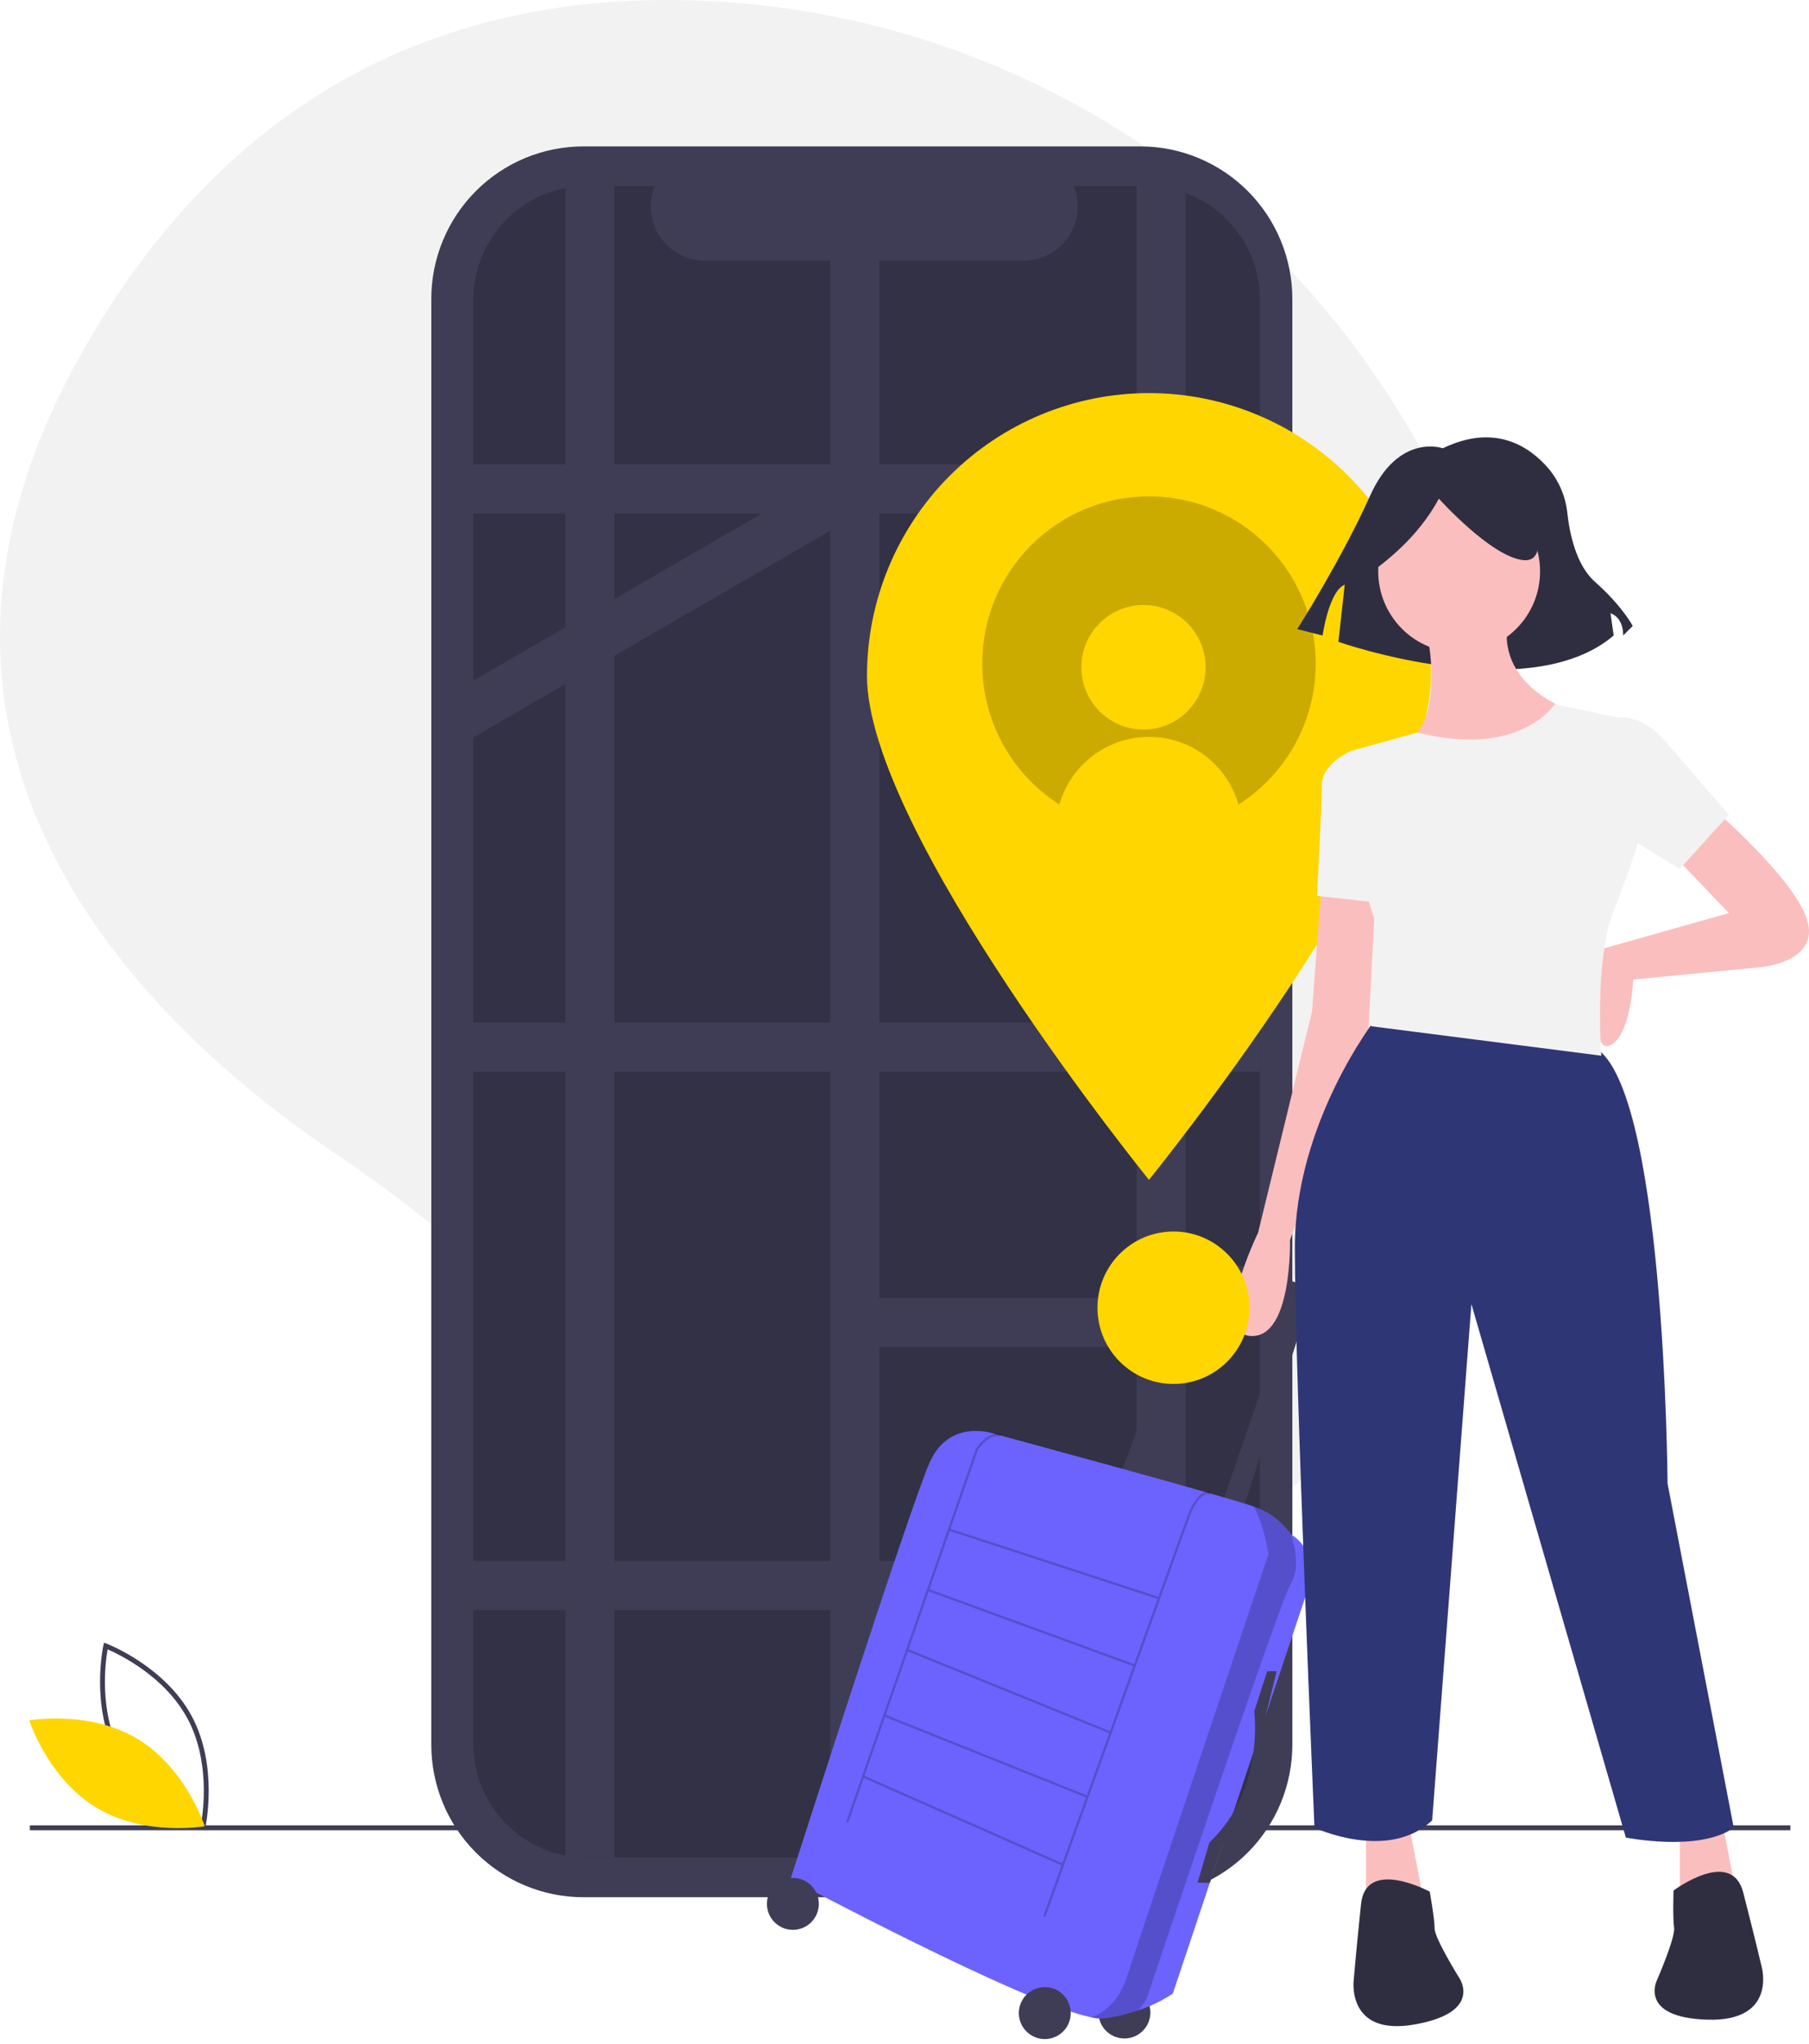 <svg width="309" height="349" viewBox="0 0 309 349" fill="none" xmlns="http://www.w3.org/2000/svg">
<g clip-path="url(#clip0)">
<path d="M256.665 112.128C240.371 48.117 184.072 1.91 117.988 0.056C83.052 -0.923 46.289 10.653 19.523 51.162C-28.324 123.576 22.463 173.617 57.871 197.395C74.977 208.906 90.391 222.747 103.665 238.517C127.582 266.872 173.592 302.106 228.389 246.899C268.105 206.884 267.518 154.765 256.665 112.128Z" fill="#F2F2F2"/>
<path d="M222.386 96.049H220.748V51.046C220.748 47.626 220.076 44.239 218.77 41.079C217.464 37.919 215.55 35.047 213.137 32.629C210.725 30.21 207.86 28.292 204.708 26.983C201.556 25.674 198.177 25 194.765 25H99.653C96.241 25 92.862 25.674 89.71 26.983C86.557 28.292 83.693 30.21 81.28 32.629C78.868 35.047 76.954 37.919 75.648 41.079C74.342 44.239 73.67 47.626 73.67 51.046V297.934C73.67 301.355 74.342 304.742 75.648 307.902C76.954 311.062 78.868 313.933 81.28 316.352C83.693 318.77 86.557 320.689 89.71 321.998C92.862 323.307 96.241 323.981 99.653 323.981H194.765C198.177 323.981 201.556 323.307 204.708 321.998C207.86 320.689 210.725 318.77 213.137 316.352C215.55 313.933 217.464 311.062 218.77 307.902C220.076 304.742 220.748 301.355 220.748 297.934V128.083H222.386V96.049Z" fill="#3F3D56"/>
<path d="M305.822 311.705H5.102V312.545H305.822V311.705Z" fill="#3F3D56"/>
<path opacity="0.2" d="M215.218 51.229V297.754C215.22 300.309 214.72 302.84 213.745 305.201C212.771 307.562 211.342 309.707 209.539 311.514C207.737 313.321 205.597 314.753 203.242 315.73C200.887 316.707 198.362 317.208 195.813 317.206H100.245C97.696 317.208 95.172 316.706 92.817 315.729C90.462 314.752 88.322 313.319 86.52 311.513C84.718 309.706 83.288 307.561 82.314 305.2C81.34 302.839 80.839 300.309 80.841 297.754V51.229C80.839 48.674 81.34 46.144 82.314 43.783C83.288 41.422 84.718 39.277 86.52 37.471C88.322 35.664 90.462 34.231 92.817 33.255C95.172 32.278 97.696 31.776 100.245 31.777H111.838C111.267 33.181 111.049 34.703 111.204 36.211C111.358 37.718 111.88 39.164 112.723 40.422C113.566 41.68 114.705 42.71 116.039 43.423C117.374 44.135 118.862 44.508 120.374 44.508H174.864C176.375 44.508 177.864 44.135 179.198 43.423C180.532 42.71 181.671 41.68 182.514 40.422C183.358 39.164 183.88 37.718 184.034 36.211C184.188 34.703 183.97 33.181 183.399 31.777H195.813C198.362 31.775 200.887 32.277 203.242 33.254C205.597 34.23 207.737 35.663 209.539 37.47C211.342 39.276 212.771 41.422 213.745 43.783C214.72 46.144 215.22 48.674 215.218 51.229Z" fill="black"/>
<path d="M34.972 312.5L34.523 312.332C34.424 312.294 24.593 308.518 19.988 299.957C15.382 291.395 17.637 281.087 17.661 280.984L17.767 280.514L18.216 280.683C18.315 280.72 28.146 284.496 32.751 293.058C37.357 301.62 35.102 311.928 35.078 312.031L34.972 312.5ZM20.725 299.558C24.619 306.797 32.388 310.508 34.356 311.355C34.73 309.24 35.904 300.688 32.014 293.456C28.124 286.225 20.352 282.509 18.383 281.66C18.009 283.776 16.835 292.327 20.725 299.558Z" fill="#3F3D56"/>
<path d="M23.507 296.954C31.784 301.945 34.971 311.86 34.971 311.86C34.971 311.86 24.74 313.681 16.464 308.69C8.187 303.698 5 293.784 5 293.784C5 293.784 15.231 291.962 23.507 296.954Z" fill="#FFD600"/>
<path d="M104.953 31.777V317.206H100.245C99.014 317.208 97.785 317.091 96.576 316.858V32.126C97.785 31.892 99.014 31.776 100.245 31.777L104.953 31.777Z" fill="#3F3D56"/>
<path d="M150.186 44.508H141.81V317.206H150.186V44.508Z" fill="#3F3D56"/>
<path d="M202.54 32.978V316.005C200.387 316.802 198.109 317.209 195.813 317.206H194.163V31.777H195.813C198.109 31.775 200.387 32.181 202.54 32.978Z" fill="#3F3D56"/>
<path d="M215.218 79.305H80.841V87.702H215.218V79.305Z" fill="#3F3D56"/>
<path d="M215.218 174.611H80.841V183.008H215.218V174.611Z" fill="#3F3D56"/>
<path d="M210.916 221.635H143.485V230.032H210.916V221.635Z" fill="#3F3D56"/>
<path d="M215.218 114.992H141.81V123.389H215.218V114.992Z" fill="#3F3D56"/>
<path d="M147.862 87.139L146.89 87.702L141.81 90.641L104.953 111.974L96.576 116.823L80.841 125.93V116.231L96.576 107.124L104.953 102.279L130.137 87.702L141.81 80.947L143.673 79.868L147.862 87.139Z" fill="#3F3D56"/>
<path d="M215.218 266.559H80.841V274.956H215.218V266.559Z" fill="#3F3D56"/>
<path d="M244.423 115.412C244.423 142.078 196.257 201.482 196.257 201.482C196.257 201.482 148.092 142.078 148.092 115.412C148.092 102.607 153.167 90.326 162.199 81.271C171.232 72.216 183.483 67.129 196.257 67.129C209.032 67.129 221.283 72.216 230.315 81.271C239.348 90.326 244.423 102.607 244.423 115.412Z" fill="#FFD600"/>
<path opacity="0.2" d="M196.257 141.863C211.987 141.863 224.738 129.081 224.738 113.313C224.738 97.545 211.987 84.763 196.257 84.763C180.528 84.763 167.777 97.545 167.777 113.313C167.777 129.081 180.528 141.863 196.257 141.863Z" fill="black"/>
<path d="M195.321 124.583C201.181 124.583 205.931 119.821 205.931 113.947C205.931 108.073 201.181 103.311 195.321 103.311C189.461 103.311 184.711 108.073 184.711 113.947C184.711 119.821 189.461 124.583 195.321 124.583Z" fill="#FFD600"/>
<path d="M211.886 144.802C212.329 142.493 212.258 140.115 211.678 137.837C211.098 135.559 210.023 133.438 208.53 131.625C207.036 129.813 205.162 128.353 203.04 127.351C200.919 126.349 198.603 125.83 196.257 125.83C193.912 125.83 191.596 126.349 189.474 127.351C187.353 128.353 185.478 129.813 183.985 131.625C182.492 133.438 181.417 135.559 180.837 137.837C180.256 140.115 180.186 142.493 180.629 144.802H211.886Z" fill="#FFD600"/>
<path d="M246.45 76.552C246.45 76.552 238.883 73.843 234.018 84.68C229.153 95.517 221.586 107.437 221.586 107.437L225.91 108.521C225.91 108.521 226.991 100.935 229.694 99.852L228.613 109.605C228.613 109.605 261.044 120.984 275.638 108.521L275.098 104.728C275.098 104.728 277.26 105.27 277.26 108.521L278.882 106.896C278.882 106.896 277.26 103.645 272.395 99.31C269.202 96.465 268.105 91.052 267.728 87.668C267.445 84.842 266.318 82.167 264.492 79.995C261.259 76.239 255.369 72.248 246.45 76.552Z" fill="#2F2E41"/>
<path d="M292.379 137.874C292.379 137.874 306.619 150.05 308.713 157.188C310.807 164.325 300.755 165.165 300.755 165.165L278.976 167.264C278.976 167.264 278.557 177.34 274.788 178.6C271.018 179.86 274.023 161.937 274.023 161.937L295.31 155.928L285.677 145.851L292.379 137.874Z" fill="#FBBEBE"/>
<path d="M192.068 348.104C189.619 348.104 187.634 346.118 187.634 343.668C187.634 341.218 189.619 339.232 192.068 339.232C194.517 339.232 196.502 341.218 196.502 343.668C196.502 346.118 194.517 348.104 192.068 348.104Z" fill="#3F3D56"/>
<path d="M191.463 251.517L203.153 220.464C203.153 220.464 201.339 214.617 206.176 215.02C211.013 215.423 223.912 219.859 223.912 219.859C223.912 219.859 228.346 220.263 222.3 226.514L211.819 259.381L208.393 257.768L219.68 225.102C219.68 225.102 220.284 222.884 218.067 222.279C215.85 221.674 207.385 218.045 206.579 220.263C205.773 222.481 195.293 254.34 195.293 254.34L191.463 251.517Z" fill="#3F3D56"/>
<path d="M222.904 272.892L200.331 340.442C198.505 341.653 196.524 342.612 194.44 343.291C192.557 343.939 190.615 344.403 188.642 344.676C187.907 344.734 187.168 344.676 186.451 344.503C174.844 342.184 135.031 320.883 135.031 320.883C135.031 320.883 155.387 257.365 158.813 249.703C162.239 242.04 169.898 244.863 169.898 244.863C169.898 244.863 208.585 255.314 214.137 257.256C214.252 257.296 214.353 257.333 214.44 257.365C216.885 258.248 218.997 259.867 220.484 262.001L220.486 262.003C226.129 265.431 222.904 272.892 222.904 272.892Z" fill="#6C63FF"/>
<path opacity="0.2" d="M206.701 254.809L206.592 255.197C204.845 254.708 203.356 258.607 203.342 258.646L178.552 327.403L178.173 327.267L181.316 318.548L147.554 303.628L144.895 311.27L144.515 311.137L166.692 247.396L166.704 247.377C166.783 247.252 168.652 244.329 170.871 244.917L170.768 245.307C168.915 244.814 167.215 247.332 167.057 247.574L162.363 261.065L197.856 272.673L202.963 258.507C203.03 258.329 204.598 254.22 206.701 254.809ZM162.231 261.446L158.773 271.384L193.714 284.16L197.719 273.052L162.231 261.446ZM189.589 295.603L193.578 284.54L158.64 271.765L155.207 281.632L189.589 295.603ZM155.075 282.013L151.311 292.83L185.634 306.572L189.452 295.983L155.075 282.013ZM181.454 318.168L185.498 306.951L151.178 293.211L147.687 303.246L181.454 318.168Z" fill="black"/>
<path opacity="0.2" d="M220.486 270.472C218.47 273.698 195.897 341.249 195.897 341.249C195.479 341.975 194.991 342.659 194.44 343.291C192.557 343.939 190.615 344.403 188.642 344.677C187.907 344.734 187.168 344.676 186.451 344.503C187.838 344.003 190.935 342.384 192.471 337.619C194.487 331.368 216.656 265.431 216.656 265.431C216.656 265.431 215.963 260.458 214.137 257.256C214.252 257.296 214.353 257.333 214.439 257.365C216.885 258.248 218.997 259.867 220.484 262.001L220.486 262.003C220.486 262.003 222.501 267.246 220.486 270.472Z" fill="black"/>
<path d="M216.455 285.393L214.238 292.249C214.238 292.249 216.052 305.759 206.579 314.632L204.564 321.487L206.646 321.544L208.846 314.962C208.846 314.962 216.152 306.144 216.203 292.946L218.067 285.393H216.455Z" fill="#3F3D56"/>
<path d="M178.464 348.205C176.015 348.205 174.03 346.219 174.03 343.769C174.03 341.319 176.015 339.333 178.464 339.333C180.912 339.333 182.898 341.319 182.898 343.769C182.898 346.219 180.912 348.205 178.464 348.205Z" fill="#3F3D56"/>
<path d="M135.434 329.553C132.985 329.553 131 327.567 131 325.117C131 322.667 132.985 320.681 135.434 320.681C137.883 320.681 139.868 322.667 139.868 325.117C139.868 327.567 137.883 329.553 135.434 329.553Z" fill="#3F3D56"/>
<path d="M225.785 150.47L224.11 172.722L214.895 210.509C214.895 210.509 206.519 227.723 213.639 228.143C220.759 228.562 220.34 211.768 220.34 211.768L233.743 176.081L234.999 151.729L225.785 150.47Z" fill="#FBBEBE"/>
<path d="M233.324 311.693V328.068L243.376 325.549L240.444 310.434L233.324 311.693Z" fill="#FBBEBE"/>
<path d="M286.934 311.693V328.068L296.986 325.549L294.054 310.434L286.934 311.693Z" fill="#FBBEBE"/>
<path d="M249.239 111.424C256.873 111.424 263.061 105.22 263.061 97.569C263.061 89.916 256.873 83.713 249.239 83.713C241.606 83.713 235.418 89.916 235.418 97.569C235.418 105.22 241.606 111.424 249.239 111.424Z" fill="#FBBEBE"/>
<path d="M242.957 104.286C242.957 104.286 247.983 122.34 240.025 126.958C232.067 131.577 260.129 134.935 267.668 121.08C267.668 121.08 254.265 116.462 258.035 104.286H242.957Z" fill="#FBBEBE"/>
<path d="M233.324 129.057L230.811 128.218C230.811 128.218 225.785 130.317 225.785 134.096C225.785 137.874 224.947 152.989 224.947 152.989L236.256 154.249L233.324 129.057Z" fill="#F2F2F2"/>
<path d="M234.999 173.96C234.999 173.96 221.178 191.615 221.178 213.028C221.178 234.44 224.528 312.113 224.528 312.113C224.528 312.113 237.093 317.991 244.632 310.854L251.333 222.685L277.72 313.793C277.72 313.793 290.285 316.312 296.148 312.113L284.84 253.334C284.84 253.334 284.421 183.638 271.856 178.6C259.291 173.562 234.999 173.96 234.999 173.96Z" fill="#2F3676"/>
<path d="M244.213 323.029C244.213 323.029 233.324 317.151 232.486 325.129C231.648 333.106 231.23 338.144 231.23 338.144C231.23 338.144 229.973 347.801 241.7 345.701C253.427 343.602 249.239 337.724 249.239 337.724C249.239 337.724 245.051 331.007 245.051 329.327C245.051 327.648 244.213 323.029 244.213 323.029Z" fill="#2F2E41"/>
<path d="M285.862 322.838C285.862 322.838 295.773 315.421 297.77 323.188C299.767 330.955 300.92 335.877 300.92 335.877C300.92 335.877 303.577 345.244 291.669 344.894C279.762 344.544 283.044 338.113 283.044 338.113C283.044 338.113 286.202 330.852 285.956 329.191C285.71 327.53 285.862 322.838 285.862 322.838Z" fill="#2F2E41"/>
<path d="M273.531 123.179C273.531 123.179 278.976 120.24 284.421 126.538L295.311 139.134L286.934 148.371L271.018 138.714L273.531 123.179Z" fill="#F2F2F2"/>
<path d="M234.304 97.656C239.197 94.107 243.158 90.018 245.778 85.155C245.778 85.155 254.757 95.156 260.244 95.656C265.732 96.156 260.743 83.654 260.743 83.654L250.766 81.154L241.288 82.154L233.805 87.155L234.304 97.656Z" fill="#2F2E41"/>
<path d="M265.574 120.241C265.574 120.241 259.712 129.53 242.12 125.095L232.138 127.851L230.811 128.218C230.811 128.218 232.067 153.409 235.418 158.027C238.769 162.646 237.931 165.165 237.093 165.585C236.256 166.004 234.161 165.165 235.418 167.264C236.674 169.363 238.35 168.104 236.674 169.363C234.999 170.623 234.161 175.241 234.161 175.241L273.531 180.279C273.531 180.279 272.275 163.905 275.626 155.508C278.976 147.111 279.814 143.752 279.814 143.752L277.301 122.76L265.574 120.241Z" fill="#F2F2F2"/>
<path d="M200.446 236.33C207.616 236.33 213.429 230.503 213.429 223.314C213.429 216.126 207.616 210.299 200.446 210.299C193.275 210.299 187.462 216.126 187.462 223.314C187.462 230.503 193.275 236.33 200.446 236.33Z" fill="#FFD600"/>
</g>
<defs>
<clipPath id="clip0">
<rect width="309" height="349" fill="white"/>
</clipPath>
</defs>
</svg>
